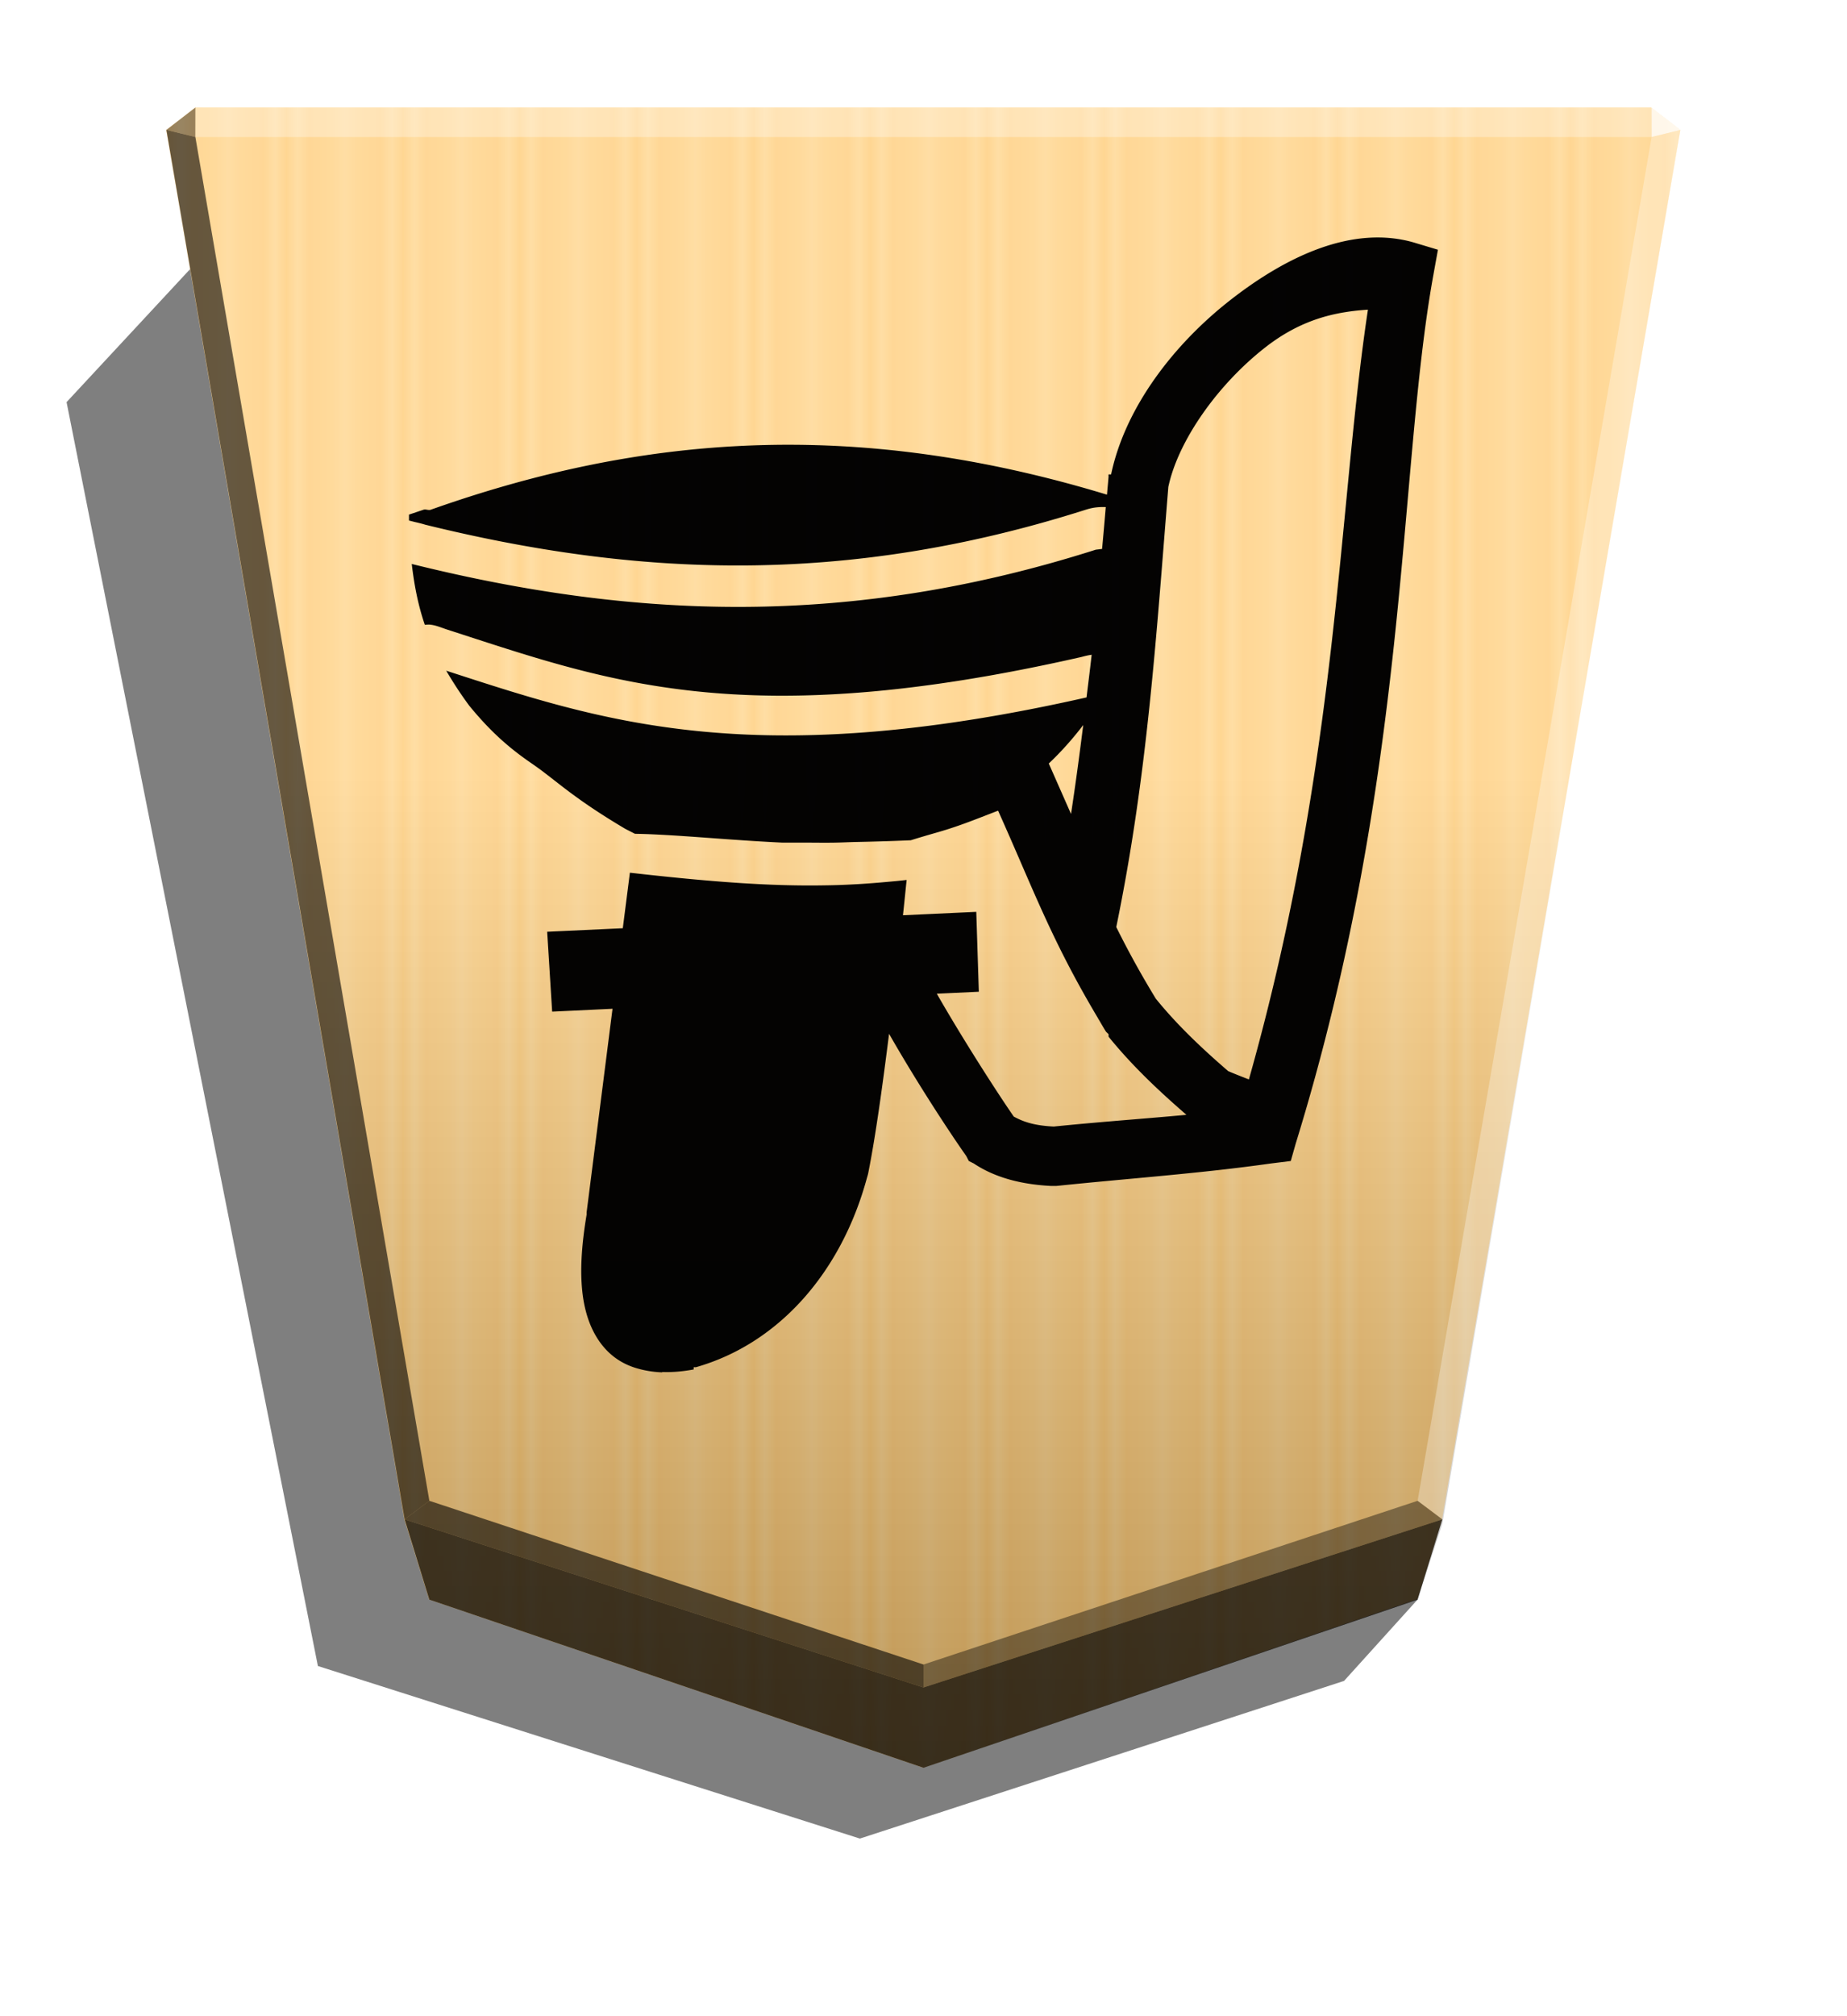 <svg xmlns="http://www.w3.org/2000/svg" width="498.898" height="544.252" viewBox="0 0 1320 1440">
    <defs>
        <linearGradient id="1_BISHOP_svg__a" x1="-1430.769" x2="-1409.955" y1="-77.47" y2="-77.47" gradientUnits="userSpaceOnUse" spreadMethod="reflect">
            <stop offset="0" stop-color="#ffd285"/>
            <stop offset=".232" stop-color="#ffcd79"/>
            <stop offset=".616" stop-color="#ffca73"/>
            <stop offset=".808" stop-color="#ffd386"/>
            <stop offset="1" stop-color="#ffc86e"/>
        </linearGradient>
        <linearGradient id="1_BISHOP_svg__b" x1="-904.556" x2="-904.556" y1="-406.052" y2="184.159" gradientUnits="userSpaceOnUse">
            <stop offset="0"/>
            <stop offset=".596" stop-color="#fff"/>
        </linearGradient>
        <filter id="1_BISHOP_svg__c" width="1.078" height="1.071" x="-.039" y="-.036" color-interpolation-filters="sRGB">
            <feGaussianBlur in="SourceGraphic" result="blur" stdDeviation="6"/>
            <feDiffuseLighting in="blur" lighting-color="#fff" result="diffuse" surfaceScale="4">
                <feDistantLight azimuth="235" elevation="45"/>
            </feDiffuseLighting>
            <feSpecularLighting in="blur" lighting-color="#fff" result="specular" specularExponent="25" surfaceScale="4">
                <feDistantLight azimuth="280" elevation="45"/>
            </feSpecularLighting>
            <feComposite in="diffuse" in2="SourceGraphic" k1="1.4" operator="arithmetic" result="lit"/>
            <feComposite in="lit" in2="specular" k2="1" k3="1" operator="arithmetic" result="shaded"/>
            <feComposite in="shaded" in2="SourceGraphic" operator="in"/>
        </filter>
    </defs>
    <path d="m1013.059 1142.48-52.496 58.045-346.032 112.608-387.339-123.24L47.573 287.21l92.022-99.032z" opacity=".5"/>
    <path fill="url(#1_BISHOP_svg__a)" d="m-1220.686-363.581-176.123 60.03-8.809 28.459-84.914 494.898 10.349 7.986h518.995l10.348-7.986-84.914-495.039-8.809-28.459z" transform="translate(-1787.64 533.54)scale(-2.005)"/>
    <path fill="url(#1_BISHOP_svg__b)" d="m-905.02-407.213-176.123 59.888-8.809 26.778-84.914 496.72 10.349 7.986h518.995l10.349-7.986-84.914-494.898-8.809-28.601z" opacity=".25" style="mix-blend-mode:overlay" transform="translate(-1154.688 446.054)scale(-2.005)"/>
    <path d="m139.629 97.854.043-21.064-20.75 16.013zm891.185 987.285-17.664-13.248L660 1188.821v16.402z" opacity=".4"/>
    <path d="m289.186 1085.139 17.664-13.248L660 1188.821v16.402z" opacity=".6"/>
    <path d="m289.186 1085.139 17.664-13.248L139.629 97.854l-20.707-5.052z" opacity=".6"/>
    <g fill="#fff">
        <path d="m1030.814 1085.139-17.664-13.248 167.221-974.037 20.707-5.052z" opacity=".3"/>
        <path d="m1180.371 97.854-.043-21.064 20.75 16.013z" opacity=".8"/>
        <path d="M1180.371 97.854H139.629l.043-21.064h1040.656z" opacity=".3"/>
    </g>
    <path d="m306.849 1142.487-17.663-57.348L660 1205.223l370.814-120.084-17.663 57.348L660 1262.571z" opacity=".7"/>
    <path d="M473.252 979.901c7.1.28 14.554-.33 22.512-1.828v-1.6h1.625c59.363-16.884 103.985-67.978 122.199-135.256 0 0 .685-2.16.889-3.26 5.382-26.927 10.347-63.362 14.914-99.592 20.186 35.353 43.812 71.226 55.163 87.278l1.828 3.564 3.551 1.778c15.875 10.564 35.027 14.999 55.274 16.045h3.658c53.234-5.517 102.756-8.895 153.346-16.045l14.262-1.778 3.55-12.482c81.296-263.605 73.019-478.526 98.073-618.737l3.552-19.619-17.834-5.354c-43.091-12.072-89.61 9.429-130.167 41.009-40.555 31.58-75.45 76.716-85.583 124.817h-1.83v1.829c-.355 4.26-.736 8.382-1.117 12.628-180.328-54.752-332.386-42.687-483.312 10.767-1.626.585-3.564-.584-5.174 0l-10.345 3.478v4.219c1.524.406 3.042.762 4.26 1.092 3.956.863 7 1.752 7.098 1.829 151.82 37.396 300.836 43.968 472.522-10.699 3.038-.94 5.58-1.448 7.912-1.65 2.312-.239 4.366-.227 6.188-.168a3654 3654 0 0 1-2.634 29.884c-1.22.149-4.669.584-4.466.534C606.11 449 451.648 441.56 296.381 403.318c-.585-.142-1.524-.381-2.109-.534 1.83 15.654 4.659 29.854 9.335 43.44 1.219-.035 2.438-.215 3.563-.112 4.466.432 7.913 2.083 12.487 3.564 113.697 36.644 211.254 74.479 452.908 19.616 1.117-.25 3.756-1.092 7.61-1.65-1.118 10.19-2.44 20.314-3.658 30.461-239.352 54.087-347.848 16.503-457.607-19.078 4.77 8.113 10.043 16.34 16.472 25.02 14.719 17.932 27.754 29.701 44.855 41.4 17.105 11.694 27.806 23.515 66.686 46.566l3.434 1.753 3.434 1.752c27.441.381 67.63 4.56 105.334 6.297 5.58.045 11.48-.02 17.163 0 6.593.025 13.045.127 19.913.02 4.156-.066 8.522-.25 12.832-.407 13.622-.28 27.5-.66 41.843-1.296 6.286-1.955 12.687-3.825 20.043-5.933 15.814-4.56 29.112-10.16 42.39-15.194 25.065 55.773 37.745 91.783 71.483 148.35l.25.585.018-.093c1.829 3.043 3.353 5.834 5.37 9.007l1.828 1.778v1.778c17.183 21.178 36.306 39.04 55.65 55.815-30.422 2.827-61.776 5.016-94.876 8.38-13.127-.686-20.998-3-28.524-7.13-11.169-16.104-35.98-54.508-55-87.762l30.037-1.397-1.829-57.059-52.392 2.439c1.524-14.077 1.626-15.972 2.634-25.225-4.963.61-9.942 1.041-14.818 1.473h-.056c-7.506.686-14.971 1.27-22.439 1.651-7.2.407-14.424.66-21.696.737-39.074.66-80.867-2.464-138.784-9.03l-5.073 39.657-54.046 2.515 3.563 57.059 43.144-2.058-18.524 145.471v1.6c-5.883 35.149-5.883 65.095 6.49 86.37 6.29 10.837 15.39 18.808 27.692 22.806 6.185 2.006 12.759 3.172 19.82 3.434zm419.306-208.956c-3.353-1.296-8.723-3.348-14.79-5.921-18.42-15.918-36.225-32.619-51.714-51.709-11.697-19.182-20.531-35.579-28.291-51.208 22.326-108.363 28.514-207.385 37.207-314.327 7-33.027 35.26-73.159 69.536-99.853 20.277-15.783 39.358-22.11 56.562-24.912a160 160 0 0 1 16.556-1.829c-21.15 139.599-20.836 322.63-85.067 549.765zM765.456 581.36h-.018l-15.897-36.049c8.521-8.064 16.718-17.137 24.61-27.475-2.634 21.132-5.48 42.26-8.723 63.524z" enable-background="accumulate" filter="url(#1_BISHOP_svg__c)" opacity=".99" overflow="visible"/>
</svg>
